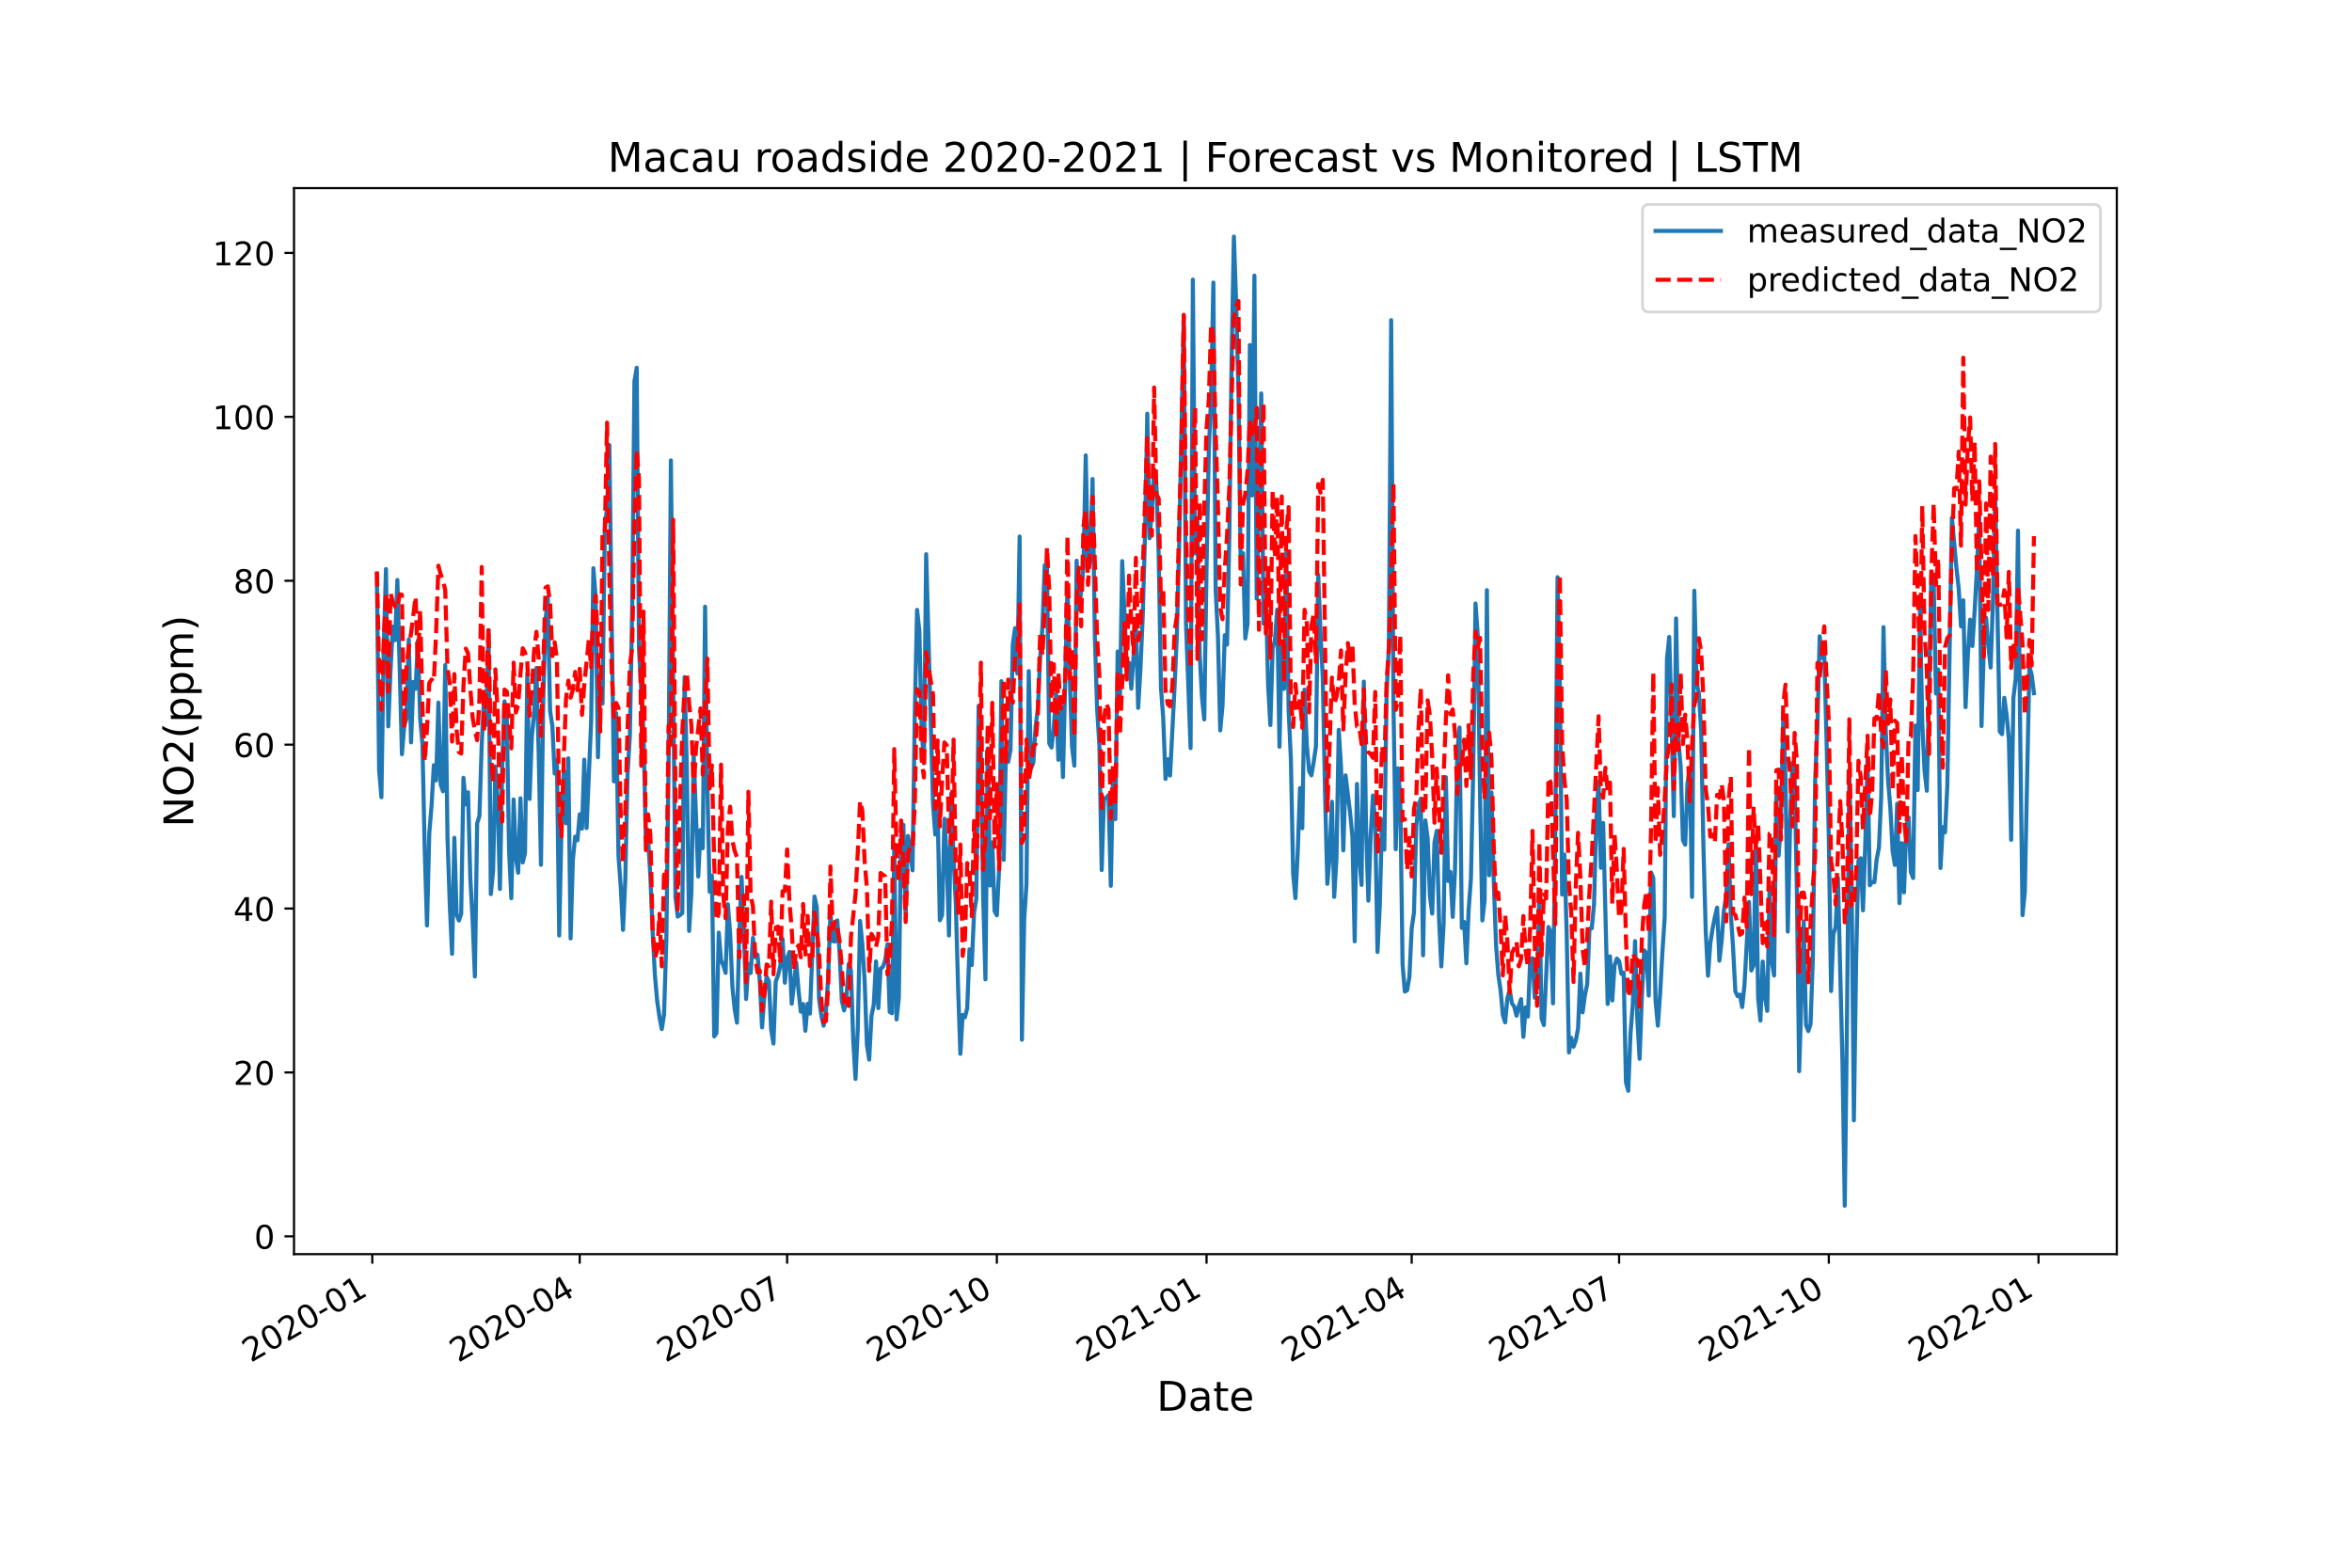<?xml version="1.0" encoding="utf-8" standalone="no"?>
<!DOCTYPE svg PUBLIC "-//W3C//DTD SVG 1.1//EN"
  "http://www.w3.org/Graphics/SVG/1.1/DTD/svg11.dtd">
<!-- Created with matplotlib (https://matplotlib.org/) -->
<svg height="576pt" version="1.1" viewBox="0 0 864 576" width="864pt" xmlns="http://www.w3.org/2000/svg" xmlns:xlink="http://www.w3.org/1999/xlink">
 <defs>
  <style type="text/css">*{stroke-linecap:butt;stroke-linejoin:round;}</style>
 </defs>
 <g id="figure_1">
  <g id="patch_1">
   <path d="M 0 576 
L 864 576 
L 864 0 
L 0 0 
z
" style="fill:#ffffff;"/>
  </g>
  <g id="axes_1">
   <g id="patch_2">
    <path d="M 108 460.8 
L 777.6 460.8 
L 777.6 69.12 
L 108 69.12 
z
" style="fill:#ffffff;"/>
   </g>
   <g id="matplotlib.axis_1">
    <g id="xtick_1">
     <g id="line2d_1">
      <defs>
       <path d="M 0 0 
L 0 3.5 
" id="md9130e3c6e" style="stroke:#000000;stroke-width:0.8;"/>
      </defs>
      <g>
       <use style="stroke:#000000;stroke-width:0.8;" x="136.762" xlink:href="#md9130e3c6e" y="460.8"/>
      </g>
     </g>
     <g id="text_1">
      <!-- 2020-01 -->
      <g transform="translate(92.092 500.766)rotate(-30)scale(0.12 -0.12)">
       <defs>
        <path d="M 19.188 8.297 
L 53.609 8.297 
L 53.609 0 
L 7.328 0 
L 7.328 8.297 
Q 12.938 14.109 22.625 23.891 
Q 32.328 33.688 34.812 36.531 
Q 39.547 41.844 41.422 45.531 
Q 43.312 49.219 43.312 52.781 
Q 43.312 58.594 39.234 62.25 
Q 35.156 65.922 28.609 65.922 
Q 23.969 65.922 18.812 64.312 
Q 13.672 62.703 7.812 59.422 
L 7.812 69.391 
Q 13.766 71.781 18.938 73 
Q 24.125 74.219 28.422 74.219 
Q 39.75 74.219 46.484 68.547 
Q 53.219 62.891 53.219 53.422 
Q 53.219 48.922 51.531 44.891 
Q 49.859 40.875 45.406 35.406 
Q 44.188 33.984 37.641 27.219 
Q 31.109 20.453 19.188 8.297 
z
" id="DejaVuSans-50"/>
        <path d="M 31.781 66.406 
Q 24.172 66.406 20.328 58.906 
Q 16.5 51.422 16.5 36.375 
Q 16.5 21.391 20.328 13.891 
Q 24.172 6.391 31.781 6.391 
Q 39.453 6.391 43.281 13.891 
Q 47.125 21.391 47.125 36.375 
Q 47.125 51.422 43.281 58.906 
Q 39.453 66.406 31.781 66.406 
z
M 31.781 74.219 
Q 44.047 74.219 50.516 64.516 
Q 56.984 54.828 56.984 36.375 
Q 56.984 17.969 50.516 8.266 
Q 44.047 -1.422 31.781 -1.422 
Q 19.531 -1.422 13.062 8.266 
Q 6.594 17.969 6.594 36.375 
Q 6.594 54.828 13.062 64.516 
Q 19.531 74.219 31.781 74.219 
z
" id="DejaVuSans-48"/>
        <path d="M 4.891 31.391 
L 31.203 31.391 
L 31.203 23.391 
L 4.891 23.391 
z
" id="DejaVuSans-45"/>
        <path d="M 12.406 8.297 
L 28.516 8.297 
L 28.516 63.922 
L 10.984 60.406 
L 10.984 69.391 
L 28.422 72.906 
L 38.281 72.906 
L 38.281 8.297 
L 54.391 8.297 
L 54.391 0 
L 12.406 0 
z
" id="DejaVuSans-49"/>
       </defs>
       <use xlink:href="#DejaVuSans-50"/>
       <use x="63.623" xlink:href="#DejaVuSans-48"/>
       <use x="127.246" xlink:href="#DejaVuSans-50"/>
       <use x="190.869" xlink:href="#DejaVuSans-48"/>
       <use x="254.492" xlink:href="#DejaVuSans-45"/>
       <use x="290.576" xlink:href="#DejaVuSans-48"/>
       <use x="354.199" xlink:href="#DejaVuSans-49"/>
      </g>
     </g>
    </g>
    <g id="xtick_2">
     <g id="line2d_2">
      <g>
       <use style="stroke:#000000;stroke-width:0.8;" x="212.957" xlink:href="#md9130e3c6e" y="460.8"/>
      </g>
     </g>
     <g id="text_2">
      <!-- 2020-04 -->
      <g transform="translate(168.288 500.766)rotate(-30)scale(0.12 -0.12)">
       <defs>
        <path d="M 37.797 64.312 
L 12.891 25.391 
L 37.797 25.391 
z
M 35.203 72.906 
L 47.609 72.906 
L 47.609 25.391 
L 58.016 25.391 
L 58.016 17.188 
L 47.609 17.188 
L 47.609 0 
L 37.797 0 
L 37.797 17.188 
L 4.891 17.188 
L 4.891 26.703 
z
" id="DejaVuSans-52"/>
       </defs>
       <use xlink:href="#DejaVuSans-50"/>
       <use x="63.623" xlink:href="#DejaVuSans-48"/>
       <use x="127.246" xlink:href="#DejaVuSans-50"/>
       <use x="190.869" xlink:href="#DejaVuSans-48"/>
       <use x="254.492" xlink:href="#DejaVuSans-45"/>
       <use x="290.576" xlink:href="#DejaVuSans-48"/>
       <use x="354.199" xlink:href="#DejaVuSans-52"/>
      </g>
     </g>
    </g>
    <g id="xtick_3">
     <g id="line2d_3">
      <g>
       <use style="stroke:#000000;stroke-width:0.8;" x="289.153" xlink:href="#md9130e3c6e" y="460.8"/>
      </g>
     </g>
     <g id="text_3">
      <!-- 2020-07 -->
      <g transform="translate(244.483 500.766)rotate(-30)scale(0.12 -0.12)">
       <defs>
        <path d="M 8.203 72.906 
L 55.078 72.906 
L 55.078 68.703 
L 28.609 0 
L 18.312 0 
L 43.219 64.594 
L 8.203 64.594 
z
" id="DejaVuSans-55"/>
       </defs>
       <use xlink:href="#DejaVuSans-50"/>
       <use x="63.623" xlink:href="#DejaVuSans-48"/>
       <use x="127.246" xlink:href="#DejaVuSans-50"/>
       <use x="190.869" xlink:href="#DejaVuSans-48"/>
       <use x="254.492" xlink:href="#DejaVuSans-45"/>
       <use x="290.576" xlink:href="#DejaVuSans-48"/>
       <use x="354.199" xlink:href="#DejaVuSans-55"/>
      </g>
     </g>
    </g>
    <g id="xtick_4">
     <g id="line2d_4">
      <g>
       <use style="stroke:#000000;stroke-width:0.8;" x="366.186" xlink:href="#md9130e3c6e" y="460.8"/>
      </g>
     </g>
     <g id="text_4">
      <!-- 2020-10 -->
      <g transform="translate(321.516 500.766)rotate(-30)scale(0.12 -0.12)">
       <use xlink:href="#DejaVuSans-50"/>
       <use x="63.623" xlink:href="#DejaVuSans-48"/>
       <use x="127.246" xlink:href="#DejaVuSans-50"/>
       <use x="190.869" xlink:href="#DejaVuSans-48"/>
       <use x="254.492" xlink:href="#DejaVuSans-45"/>
       <use x="290.576" xlink:href="#DejaVuSans-49"/>
       <use x="354.199" xlink:href="#DejaVuSans-48"/>
      </g>
     </g>
    </g>
    <g id="xtick_5">
     <g id="line2d_5">
      <g>
       <use style="stroke:#000000;stroke-width:0.8;" x="443.219" xlink:href="#md9130e3c6e" y="460.8"/>
      </g>
     </g>
     <g id="text_5">
      <!-- 2021-01 -->
      <g transform="translate(398.549 500.766)rotate(-30)scale(0.12 -0.12)">
       <use xlink:href="#DejaVuSans-50"/>
       <use x="63.623" xlink:href="#DejaVuSans-48"/>
       <use x="127.246" xlink:href="#DejaVuSans-50"/>
       <use x="190.869" xlink:href="#DejaVuSans-49"/>
       <use x="254.492" xlink:href="#DejaVuSans-45"/>
       <use x="290.576" xlink:href="#DejaVuSans-48"/>
       <use x="354.199" xlink:href="#DejaVuSans-49"/>
      </g>
     </g>
    </g>
    <g id="xtick_6">
     <g id="line2d_6">
      <g>
       <use style="stroke:#000000;stroke-width:0.8;" x="518.577" xlink:href="#md9130e3c6e" y="460.8"/>
      </g>
     </g>
     <g id="text_6">
      <!-- 2021-04 -->
      <g transform="translate(473.907 500.766)rotate(-30)scale(0.12 -0.12)">
       <use xlink:href="#DejaVuSans-50"/>
       <use x="63.623" xlink:href="#DejaVuSans-48"/>
       <use x="127.246" xlink:href="#DejaVuSans-50"/>
       <use x="190.869" xlink:href="#DejaVuSans-49"/>
       <use x="254.492" xlink:href="#DejaVuSans-45"/>
       <use x="290.576" xlink:href="#DejaVuSans-48"/>
       <use x="354.199" xlink:href="#DejaVuSans-52"/>
      </g>
     </g>
    </g>
    <g id="xtick_7">
     <g id="line2d_7">
      <g>
       <use style="stroke:#000000;stroke-width:0.8;" x="594.772" xlink:href="#md9130e3c6e" y="460.8"/>
      </g>
     </g>
     <g id="text_7">
      <!-- 2021-07 -->
      <g transform="translate(550.103 500.766)rotate(-30)scale(0.12 -0.12)">
       <use xlink:href="#DejaVuSans-50"/>
       <use x="63.623" xlink:href="#DejaVuSans-48"/>
       <use x="127.246" xlink:href="#DejaVuSans-50"/>
       <use x="190.869" xlink:href="#DejaVuSans-49"/>
       <use x="254.492" xlink:href="#DejaVuSans-45"/>
       <use x="290.576" xlink:href="#DejaVuSans-48"/>
       <use x="354.199" xlink:href="#DejaVuSans-55"/>
      </g>
     </g>
    </g>
    <g id="xtick_8">
     <g id="line2d_8">
      <g>
       <use style="stroke:#000000;stroke-width:0.8;" x="671.805" xlink:href="#md9130e3c6e" y="460.8"/>
      </g>
     </g>
     <g id="text_8">
      <!-- 2021-10 -->
      <g transform="translate(627.136 500.766)rotate(-30)scale(0.12 -0.12)">
       <use xlink:href="#DejaVuSans-50"/>
       <use x="63.623" xlink:href="#DejaVuSans-48"/>
       <use x="127.246" xlink:href="#DejaVuSans-50"/>
       <use x="190.869" xlink:href="#DejaVuSans-49"/>
       <use x="254.492" xlink:href="#DejaVuSans-45"/>
       <use x="290.576" xlink:href="#DejaVuSans-49"/>
       <use x="354.199" xlink:href="#DejaVuSans-48"/>
      </g>
     </g>
    </g>
    <g id="xtick_9">
     <g id="line2d_9">
      <g>
       <use style="stroke:#000000;stroke-width:0.8;" x="748.838" xlink:href="#md9130e3c6e" y="460.8"/>
      </g>
     </g>
     <g id="text_9">
      <!-- 2022-01 -->
      <g transform="translate(704.168 500.766)rotate(-30)scale(0.12 -0.12)">
       <use xlink:href="#DejaVuSans-50"/>
       <use x="63.623" xlink:href="#DejaVuSans-48"/>
       <use x="127.246" xlink:href="#DejaVuSans-50"/>
       <use x="190.869" xlink:href="#DejaVuSans-50"/>
       <use x="254.492" xlink:href="#DejaVuSans-45"/>
       <use x="290.576" xlink:href="#DejaVuSans-48"/>
       <use x="354.199" xlink:href="#DejaVuSans-49"/>
      </g>
     </g>
    </g>
    <g id="text_10">
     <!-- Date -->
     <g transform="translate(424.874 518.325)scale(0.15 -0.15)">
      <defs>
       <path d="M 19.672 64.797 
L 19.672 8.109 
L 31.594 8.109 
Q 46.688 8.109 53.688 14.938 
Q 60.688 21.781 60.688 36.531 
Q 60.688 51.172 53.688 57.984 
Q 46.688 64.797 31.594 64.797 
z
M 9.812 72.906 
L 30.078 72.906 
Q 51.266 72.906 61.172 64.094 
Q 71.094 55.281 71.094 36.531 
Q 71.094 17.672 61.125 8.828 
Q 51.172 0 30.078 0 
L 9.812 0 
z
" id="DejaVuSans-68"/>
       <path d="M 34.281 27.484 
Q 23.391 27.484 19.188 25 
Q 14.984 22.516 14.984 16.5 
Q 14.984 11.719 18.141 8.906 
Q 21.297 6.109 26.703 6.109 
Q 34.188 6.109 38.703 11.406 
Q 43.219 16.703 43.219 25.484 
L 43.219 27.484 
z
M 52.203 31.203 
L 52.203 0 
L 43.219 0 
L 43.219 8.297 
Q 40.141 3.328 35.547 0.953 
Q 30.953 -1.422 24.312 -1.422 
Q 15.922 -1.422 10.953 3.297 
Q 6 8.016 6 15.922 
Q 6 25.141 12.172 29.828 
Q 18.359 34.516 30.609 34.516 
L 43.219 34.516 
L 43.219 35.406 
Q 43.219 41.609 39.141 45 
Q 35.062 48.391 27.688 48.391 
Q 23 48.391 18.547 47.266 
Q 14.109 46.141 10.016 43.891 
L 10.016 52.203 
Q 14.938 54.109 19.578 55.047 
Q 24.219 56 28.609 56 
Q 40.484 56 46.344 49.844 
Q 52.203 43.703 52.203 31.203 
z
" id="DejaVuSans-97"/>
       <path d="M 18.312 70.219 
L 18.312 54.688 
L 36.812 54.688 
L 36.812 47.703 
L 18.312 47.703 
L 18.312 18.016 
Q 18.312 11.328 20.141 9.422 
Q 21.969 7.516 27.594 7.516 
L 36.812 7.516 
L 36.812 0 
L 27.594 0 
Q 17.188 0 13.234 3.875 
Q 9.281 7.766 9.281 18.016 
L 9.281 47.703 
L 2.688 47.703 
L 2.688 54.688 
L 9.281 54.688 
L 9.281 70.219 
z
" id="DejaVuSans-116"/>
       <path d="M 56.203 29.594 
L 56.203 25.203 
L 14.891 25.203 
Q 15.484 15.922 20.484 11.062 
Q 25.484 6.203 34.422 6.203 
Q 39.594 6.203 44.453 7.469 
Q 49.312 8.734 54.109 11.281 
L 54.109 2.781 
Q 49.266 0.734 44.188 -0.344 
Q 39.109 -1.422 33.891 -1.422 
Q 20.797 -1.422 13.156 6.188 
Q 5.516 13.812 5.516 26.812 
Q 5.516 40.234 12.766 48.109 
Q 20.016 56 32.328 56 
Q 43.359 56 49.781 48.891 
Q 56.203 41.797 56.203 29.594 
z
M 47.219 32.234 
Q 47.125 39.594 43.094 43.984 
Q 39.062 48.391 32.422 48.391 
Q 24.906 48.391 20.391 44.141 
Q 15.875 39.891 15.188 32.172 
z
" id="DejaVuSans-101"/>
      </defs>
      <use xlink:href="#DejaVuSans-68"/>
      <use x="77.002" xlink:href="#DejaVuSans-97"/>
      <use x="138.281" xlink:href="#DejaVuSans-116"/>
      <use x="177.49" xlink:href="#DejaVuSans-101"/>
     </g>
    </g>
   </g>
   <g id="matplotlib.axis_2">
    <g id="ytick_1">
     <g id="line2d_10">
      <defs>
       <path d="M 0 0 
L -3.5 0 
" id="m2a8a7e2331" style="stroke:#000000;stroke-width:0.8;"/>
      </defs>
      <g>
       <use style="stroke:#000000;stroke-width:0.8;" x="108" xlink:href="#m2a8a7e2331" y="454.254"/>
      </g>
     </g>
     <g id="text_11">
      <!-- 0 -->
      <g transform="translate(93.365 458.813)scale(0.12 -0.12)">
       <use xlink:href="#DejaVuSans-48"/>
      </g>
     </g>
    </g>
    <g id="ytick_2">
     <g id="line2d_11">
      <g>
       <use style="stroke:#000000;stroke-width:0.8;" x="108" xlink:href="#m2a8a7e2331" y="394.035"/>
      </g>
     </g>
     <g id="text_12">
      <!-- 20 -->
      <g transform="translate(85.73 398.594)scale(0.12 -0.12)">
       <use xlink:href="#DejaVuSans-50"/>
       <use x="63.623" xlink:href="#DejaVuSans-48"/>
      </g>
     </g>
    </g>
    <g id="ytick_3">
     <g id="line2d_12">
      <g>
       <use style="stroke:#000000;stroke-width:0.8;" x="108" xlink:href="#m2a8a7e2331" y="333.816"/>
      </g>
     </g>
     <g id="text_13">
      <!-- 40 -->
      <g transform="translate(85.73 338.375)scale(0.12 -0.12)">
       <use xlink:href="#DejaVuSans-52"/>
       <use x="63.623" xlink:href="#DejaVuSans-48"/>
      </g>
     </g>
    </g>
    <g id="ytick_4">
     <g id="line2d_13">
      <g>
       <use style="stroke:#000000;stroke-width:0.8;" x="108" xlink:href="#m2a8a7e2331" y="273.597"/>
      </g>
     </g>
     <g id="text_14">
      <!-- 60 -->
      <g transform="translate(85.73 278.156)scale(0.12 -0.12)">
       <defs>
        <path d="M 33.016 40.375 
Q 26.375 40.375 22.484 35.828 
Q 18.609 31.297 18.609 23.391 
Q 18.609 15.531 22.484 10.953 
Q 26.375 6.391 33.016 6.391 
Q 39.656 6.391 43.531 10.953 
Q 47.406 15.531 47.406 23.391 
Q 47.406 31.297 43.531 35.828 
Q 39.656 40.375 33.016 40.375 
z
M 52.594 71.297 
L 52.594 62.312 
Q 48.875 64.062 45.094 64.984 
Q 41.312 65.922 37.594 65.922 
Q 27.828 65.922 22.672 59.328 
Q 17.531 52.734 16.797 39.406 
Q 19.672 43.656 24.016 45.922 
Q 28.375 48.188 33.594 48.188 
Q 44.578 48.188 50.953 41.516 
Q 57.328 34.859 57.328 23.391 
Q 57.328 12.156 50.688 5.359 
Q 44.047 -1.422 33.016 -1.422 
Q 20.359 -1.422 13.672 8.266 
Q 6.984 17.969 6.984 36.375 
Q 6.984 53.656 15.188 63.938 
Q 23.391 74.219 37.203 74.219 
Q 40.922 74.219 44.703 73.484 
Q 48.484 72.75 52.594 71.297 
z
" id="DejaVuSans-54"/>
       </defs>
       <use xlink:href="#DejaVuSans-54"/>
       <use x="63.623" xlink:href="#DejaVuSans-48"/>
      </g>
     </g>
    </g>
    <g id="ytick_5">
     <g id="line2d_14">
      <g>
       <use style="stroke:#000000;stroke-width:0.8;" x="108" xlink:href="#m2a8a7e2331" y="213.378"/>
      </g>
     </g>
     <g id="text_15">
      <!-- 80 -->
      <g transform="translate(85.73 217.937)scale(0.12 -0.12)">
       <defs>
        <path d="M 31.781 34.625 
Q 24.75 34.625 20.719 30.859 
Q 16.703 27.094 16.703 20.516 
Q 16.703 13.922 20.719 10.156 
Q 24.75 6.391 31.781 6.391 
Q 38.812 6.391 42.859 10.172 
Q 46.922 13.969 46.922 20.516 
Q 46.922 27.094 42.891 30.859 
Q 38.875 34.625 31.781 34.625 
z
M 21.922 38.812 
Q 15.578 40.375 12.031 44.719 
Q 8.5 49.078 8.5 55.328 
Q 8.5 64.062 14.719 69.141 
Q 20.953 74.219 31.781 74.219 
Q 42.672 74.219 48.875 69.141 
Q 55.078 64.062 55.078 55.328 
Q 55.078 49.078 51.531 44.719 
Q 48 40.375 41.703 38.812 
Q 48.828 37.156 52.797 32.312 
Q 56.781 27.484 56.781 20.516 
Q 56.781 9.906 50.312 4.234 
Q 43.844 -1.422 31.781 -1.422 
Q 19.734 -1.422 13.25 4.234 
Q 6.781 9.906 6.781 20.516 
Q 6.781 27.484 10.781 32.312 
Q 14.797 37.156 21.922 38.812 
z
M 18.312 54.391 
Q 18.312 48.734 21.844 45.562 
Q 25.391 42.391 31.781 42.391 
Q 38.141 42.391 41.719 45.562 
Q 45.312 48.734 45.312 54.391 
Q 45.312 60.062 41.719 63.234 
Q 38.141 66.406 31.781 66.406 
Q 25.391 66.406 21.844 63.234 
Q 18.312 60.062 18.312 54.391 
z
" id="DejaVuSans-56"/>
       </defs>
       <use xlink:href="#DejaVuSans-56"/>
       <use x="63.623" xlink:href="#DejaVuSans-48"/>
      </g>
     </g>
    </g>
    <g id="ytick_6">
     <g id="line2d_15">
      <g>
       <use style="stroke:#000000;stroke-width:0.8;" x="108" xlink:href="#m2a8a7e2331" y="153.159"/>
      </g>
     </g>
     <g id="text_16">
      <!-- 100 -->
      <g transform="translate(78.095 157.718)scale(0.12 -0.12)">
       <use xlink:href="#DejaVuSans-49"/>
       <use x="63.623" xlink:href="#DejaVuSans-48"/>
       <use x="127.246" xlink:href="#DejaVuSans-48"/>
      </g>
     </g>
    </g>
    <g id="ytick_7">
     <g id="line2d_16">
      <g>
       <use style="stroke:#000000;stroke-width:0.8;" x="108" xlink:href="#m2a8a7e2331" y="92.94"/>
      </g>
     </g>
     <g id="text_17">
      <!-- 120 -->
      <g transform="translate(78.095 97.5)scale(0.12 -0.12)">
       <use xlink:href="#DejaVuSans-49"/>
       <use x="63.623" xlink:href="#DejaVuSans-50"/>
       <use x="127.246" xlink:href="#DejaVuSans-48"/>
      </g>
     </g>
    </g>
    <g id="text_18">
     <!-- NO2(ppm) -->
     <g transform="translate(70.975 303.927)rotate(-90)scale(0.15 -0.15)">
      <defs>
       <path d="M 9.812 72.906 
L 23.094 72.906 
L 55.422 11.922 
L 55.422 72.906 
L 64.984 72.906 
L 64.984 0 
L 51.703 0 
L 19.391 60.984 
L 19.391 0 
L 9.812 0 
z
" id="DejaVuSans-78"/>
       <path d="M 39.406 66.219 
Q 28.656 66.219 22.328 58.203 
Q 16.016 50.203 16.016 36.375 
Q 16.016 22.609 22.328 14.594 
Q 28.656 6.594 39.406 6.594 
Q 50.141 6.594 56.422 14.594 
Q 62.703 22.609 62.703 36.375 
Q 62.703 50.203 56.422 58.203 
Q 50.141 66.219 39.406 66.219 
z
M 39.406 74.219 
Q 54.734 74.219 63.906 63.938 
Q 73.094 53.656 73.094 36.375 
Q 73.094 19.141 63.906 8.859 
Q 54.734 -1.422 39.406 -1.422 
Q 24.031 -1.422 14.812 8.828 
Q 5.609 19.094 5.609 36.375 
Q 5.609 53.656 14.812 63.938 
Q 24.031 74.219 39.406 74.219 
z
" id="DejaVuSans-79"/>
       <path d="M 31 75.875 
Q 24.469 64.656 21.281 53.656 
Q 18.109 42.672 18.109 31.391 
Q 18.109 20.125 21.312 9.062 
Q 24.516 -2 31 -13.188 
L 23.188 -13.188 
Q 15.875 -1.703 12.234 9.375 
Q 8.594 20.453 8.594 31.391 
Q 8.594 42.281 12.203 53.312 
Q 15.828 64.359 23.188 75.875 
z
" id="DejaVuSans-40"/>
       <path d="M 18.109 8.203 
L 18.109 -20.797 
L 9.078 -20.797 
L 9.078 54.688 
L 18.109 54.688 
L 18.109 46.391 
Q 20.953 51.266 25.266 53.625 
Q 29.594 56 35.594 56 
Q 45.562 56 51.781 48.094 
Q 58.016 40.188 58.016 27.297 
Q 58.016 14.406 51.781 6.484 
Q 45.562 -1.422 35.594 -1.422 
Q 29.594 -1.422 25.266 0.953 
Q 20.953 3.328 18.109 8.203 
z
M 48.688 27.297 
Q 48.688 37.203 44.609 42.844 
Q 40.531 48.484 33.406 48.484 
Q 26.266 48.484 22.188 42.844 
Q 18.109 37.203 18.109 27.297 
Q 18.109 17.391 22.188 11.75 
Q 26.266 6.109 33.406 6.109 
Q 40.531 6.109 44.609 11.75 
Q 48.688 17.391 48.688 27.297 
z
" id="DejaVuSans-112"/>
       <path d="M 52 44.188 
Q 55.375 50.25 60.062 53.125 
Q 64.75 56 71.094 56 
Q 79.641 56 84.281 50.016 
Q 88.922 44.047 88.922 33.016 
L 88.922 0 
L 79.891 0 
L 79.891 32.719 
Q 79.891 40.578 77.094 44.375 
Q 74.312 48.188 68.609 48.188 
Q 61.625 48.188 57.562 43.547 
Q 53.516 38.922 53.516 30.906 
L 53.516 0 
L 44.484 0 
L 44.484 32.719 
Q 44.484 40.625 41.703 44.406 
Q 38.922 48.188 33.109 48.188 
Q 26.219 48.188 22.156 43.531 
Q 18.109 38.875 18.109 30.906 
L 18.109 0 
L 9.078 0 
L 9.078 54.688 
L 18.109 54.688 
L 18.109 46.188 
Q 21.188 51.219 25.484 53.609 
Q 29.781 56 35.688 56 
Q 41.656 56 45.828 52.969 
Q 50 49.953 52 44.188 
z
" id="DejaVuSans-109"/>
       <path d="M 8.016 75.875 
L 15.828 75.875 
Q 23.141 64.359 26.781 53.312 
Q 30.422 42.281 30.422 31.391 
Q 30.422 20.453 26.781 9.375 
Q 23.141 -1.703 15.828 -13.188 
L 8.016 -13.188 
Q 14.5 -2 17.703 9.062 
Q 20.906 20.125 20.906 31.391 
Q 20.906 42.672 17.703 53.656 
Q 14.5 64.656 8.016 75.875 
z
" id="DejaVuSans-41"/>
      </defs>
      <use xlink:href="#DejaVuSans-78"/>
      <use x="74.805" xlink:href="#DejaVuSans-79"/>
      <use x="153.516" xlink:href="#DejaVuSans-50"/>
      <use x="217.139" xlink:href="#DejaVuSans-40"/>
      <use x="256.152" xlink:href="#DejaVuSans-112"/>
      <use x="319.629" xlink:href="#DejaVuSans-112"/>
      <use x="383.105" xlink:href="#DejaVuSans-109"/>
      <use x="480.518" xlink:href="#DejaVuSans-41"/>
     </g>
    </g>
   </g>
   <g id="line2d_17">
    <path clip-path="url(#pee15afb9a1)" d="M 138.436 211.116 
L 139.274 282.896 
L 140.111 292.918 
L 140.948 238.312 
L 141.786 209.092 
L 142.623 266.898 
L 143.46 246.317 
L 144.298 230.237 
L 145.135 235.251 
L 145.972 213.109 
L 147.647 277.13 
L 148.484 266.778 
L 149.321 263.981 
L 150.159 234.902 
L 150.996 272.773 
L 151.833 250.556 
L 152.671 253.072 
L 153.508 235.359 
L 154.345 264.002 
L 155.183 273.427 
L 156.02 312.36 
L 156.857 340.04 
L 157.695 306.168 
L 158.532 295.998 
L 159.369 281.153 
L 160.207 286.736 
L 161.044 258.136 
L 161.881 288.234 
L 162.718 290.734 
L 163.556 244.364 
L 164.393 307.999 
L 165.23 332.511 
L 166.068 350.472 
L 166.905 307.824 
L 167.742 336.037 
L 168.58 338.214 
L 169.417 335.766 
L 170.254 285.776 
L 171.092 295.578 
L 171.929 291.097 
L 172.766 322.61 
L 173.604 337.799 
L 174.441 358.786 
L 175.278 302.499 
L 176.115 299.793 
L 176.953 273.613 
L 177.79 256.608 
L 178.627 266.325 
L 179.465 231.51 
L 180.302 328.525 
L 181.139 319.855 
L 181.977 281.578 
L 182.814 293.578 
L 183.651 326.639 
L 184.489 281.342 
L 185.326 257.679 
L 186.163 263.488 
L 187.001 312.355 
L 187.838 330.03 
L 188.675 293.734 
L 189.513 315.089 
L 190.35 320.669 
L 191.187 293.314 
L 192.024 316.872 
L 192.862 313.357 
L 193.699 247.49 
L 194.536 293.541 
L 195.374 270.528 
L 196.211 262.122 
L 197.048 245.43 
L 197.886 276.903 
L 198.723 317.754 
L 199.56 256.952 
L 200.398 227.812 
L 201.235 219.689 
L 202.072 261.2 
L 202.91 266.802 
L 203.747 284.201 
L 204.584 279.293 
L 205.421 343.73 
L 206.259 304.508 
L 207.096 283.354 
L 207.933 302.48 
L 208.771 278.611 
L 209.608 344.811 
L 210.445 315.867 
L 211.283 307.407 
L 212.12 308.749 
L 212.957 299.171 
L 213.795 304.461 
L 214.632 279.118 
L 215.469 304.251 
L 217.144 265.375 
L 217.981 208.764 
L 218.819 219.448 
L 219.656 278.219 
L 220.493 247.607 
L 221.33 258.499 
L 222.168 194.346 
L 223.005 186.358 
L 223.842 163.56 
L 225.517 287.106 
L 226.354 262.03 
L 227.192 314.298 
L 228.029 325.879 
L 228.866 341.681 
L 229.704 322.985 
L 230.541 284.307 
L 231.378 270.283 
L 232.216 224.618 
L 233.053 140.132 
L 233.89 135.118 
L 234.727 238.402 
L 236.402 269.12 
L 237.239 308.605 
L 238.077 308.003 
L 238.914 322.169 
L 239.751 342.427 
L 240.589 358.418 
L 241.426 367.89 
L 242.263 373.713 
L 243.101 378.114 
L 243.938 372.815 
L 244.775 345.389 
L 245.613 280.295 
L 246.45 169.171 
L 248.124 329.599 
L 248.962 336.783 
L 249.799 336.241 
L 250.636 335.448 
L 251.474 248.787 
L 252.311 281.842 
L 253.148 342.049 
L 253.986 327.926 
L 254.823 276.915 
L 256.498 322.056 
L 257.335 304.94 
L 258.172 311.666 
L 259.01 222.908 
L 259.847 288.194 
L 260.684 327.631 
L 261.522 321.726 
L 262.359 380.787 
L 263.196 379.61 
L 264.033 342.67 
L 264.871 352.887 
L 265.708 354.588 
L 266.545 357.467 
L 267.383 332.247 
L 268.22 343.073 
L 269.057 362.689 
L 269.895 370.954 
L 270.732 375.765 
L 271.569 343.519 
L 272.407 322.181 
L 273.244 342.007 
L 274.081 367.055 
L 274.919 354.196 
L 275.756 357.512 
L 276.593 344.583 
L 277.43 351.746 
L 278.268 350.705 
L 279.105 360.543 
L 279.942 377.494 
L 280.78 365.791 
L 281.617 358.812 
L 282.454 360.531 
L 283.292 378.353 
L 284.129 383.424 
L 284.966 360.628 
L 285.804 358.394 
L 286.641 354.881 
L 287.478 344.981 
L 288.316 361.071 
L 289.153 352.161 
L 289.99 349.755 
L 290.828 368.791 
L 291.665 361.807 
L 292.502 353.618 
L 293.339 363.944 
L 294.177 371.723 
L 295.014 368.909 
L 295.851 378.737 
L 296.689 368.8 
L 297.526 372.43 
L 299.201 329.405 
L 300.038 333.29 
L 300.875 366.961 
L 301.713 373.128 
L 302.55 376.874 
L 303.387 371.581 
L 304.225 359.252 
L 305.062 335.129 
L 305.899 345.792 
L 306.736 345.932 
L 307.574 338.167 
L 308.411 350.031 
L 309.248 367.715 
L 310.086 371.249 
L 310.923 366.869 
L 311.76 354.196 
L 312.598 356.597 
L 313.435 382.313 
L 314.272 396.416 
L 315.11 377.916 
L 315.947 338.377 
L 316.784 347.01 
L 317.622 360.411 
L 318.459 383.978 
L 319.296 389.315 
L 320.134 373.218 
L 320.971 369.119 
L 321.808 353.236 
L 322.645 370.414 
L 323.483 355.897 
L 324.32 355.267 
L 325.157 352.824 
L 325.995 346.908 
L 326.832 371.812 
L 327.669 372.293 
L 328.507 310.239 
L 329.344 374.565 
L 330.181 366.673 
L 331.019 305.984 
L 331.856 303.069 
L 332.693 336.099 
L 333.531 307.14 
L 334.368 312.103 
L 335.205 319.773 
L 336.042 262.077 
L 336.88 224.078 
L 337.717 231.755 
L 338.554 267.542 
L 339.392 280.446 
L 340.229 203.622 
L 342.741 295.508 
L 343.578 306.621 
L 344.416 297.053 
L 345.253 338.125 
L 346.09 336.144 
L 346.928 300.812 
L 347.765 314.794 
L 348.602 343.717 
L 349.439 291.548 
L 350.277 314.737 
L 351.114 332.021 
L 351.951 362.795 
L 352.789 387.214 
L 353.626 372.909 
L 354.463 373.77 
L 355.301 370.435 
L 356.138 348.819 
L 356.975 354.592 
L 357.813 335.455 
L 358.65 330.191 
L 359.487 259.4 
L 360.325 276.663 
L 361.162 329.349 
L 361.999 359.835 
L 362.837 274.99 
L 363.674 325.353 
L 364.511 309.501 
L 365.348 334.735 
L 366.186 336.299 
L 367.023 318.836 
L 367.86 250.282 
L 368.698 315.94 
L 369.535 276.274 
L 370.372 279.918 
L 371.21 275.509 
L 372.047 236.624 
L 372.884 230.777 
L 373.722 247.482 
L 374.559 197.127 
L 375.396 382.015 
L 376.234 337.974 
L 377.071 324.801 
L 377.908 246.579 
L 378.745 282.264 
L 379.583 280.278 
L 380.42 266.997 
L 381.257 260.351 
L 382.095 241.73 
L 382.932 230.291 
L 383.769 207.672 
L 384.607 208.163 
L 385.444 273.13 
L 386.281 274.653 
L 387.119 267.07 
L 387.956 254.768 
L 388.793 279.17 
L 389.631 259.639 
L 390.468 285.498 
L 392.143 214.903 
L 392.98 248.652 
L 393.817 274.533 
L 394.654 281.33 
L 395.492 206.012 
L 396.329 223.932 
L 397.166 216.906 
L 398.004 208.325 
L 398.841 167.312 
L 399.678 208.877 
L 400.516 205.955 
L 401.353 175.987 
L 402.19 234.279 
L 403.028 260.544 
L 403.865 274.06 
L 404.702 319.665 
L 405.54 293.503 
L 406.377 293.248 
L 407.214 292.114 
L 408.051 325.476 
L 408.889 283.08 
L 409.726 300.965 
L 410.563 239.383 
L 411.401 256.893 
L 412.238 206.156 
L 413.913 244.855 
L 414.75 243.508 
L 415.587 253.04 
L 417.262 228.472 
L 418.099 260.089 
L 418.937 245.777 
L 419.774 226.548 
L 420.611 196.872 
L 421.448 151.999 
L 422.286 197.759 
L 423.123 187.808 
L 423.96 172.352 
L 424.798 178.128 
L 425.635 203.882 
L 426.472 252.585 
L 427.31 263.915 
L 428.147 286.203 
L 428.984 278.962 
L 429.822 284.941 
L 431.496 251.851 
L 432.334 232.963 
L 433.171 199.634 
L 434.846 116.221 
L 435.683 229.201 
L 437.357 274.868 
L 438.195 102.734 
L 439.032 203.313 
L 439.869 191.452 
L 440.707 240.522 
L 441.544 256.181 
L 442.381 264.327 
L 443.219 208.599 
L 444.056 165.437 
L 444.893 145.611 
L 445.731 103.815 
L 446.568 216.8 
L 447.405 233.746 
L 448.243 268.363 
L 449.08 259.398 
L 449.917 233.385 
L 450.754 236.831 
L 451.592 197.04 
L 452.429 131.467 
L 453.266 86.924 
L 454.104 111.528 
L 454.941 144.054 
L 455.778 208.165 
L 456.616 203.248 
L 457.453 234.589 
L 458.29 229.122 
L 459.128 126.778 
L 459.965 182.051 
L 460.802 101.263 
L 461.64 219.958 
L 463.314 144.564 
L 464.152 229.112 
L 464.989 217.191 
L 465.826 251.398 
L 466.663 266.405 
L 467.501 238.371 
L 468.338 235.121 
L 469.175 223.984 
L 470.013 274.365 
L 470.85 236.213 
L 471.687 253.093 
L 472.525 202.559 
L 473.362 260.551 
L 474.199 278.972 
L 475.037 321.082 
L 475.874 329.997 
L 476.711 313.251 
L 477.549 289.559 
L 478.386 304.315 
L 479.223 253.381 
L 480.06 273.696 
L 480.898 283.312 
L 481.735 284.861 
L 482.572 280.005 
L 483.41 274.273 
L 484.247 211.203 
L 485.084 232.333 
L 485.922 249.372 
L 486.759 291.795 
L 487.596 324.749 
L 488.434 314.508 
L 489.271 294.588 
L 490.108 329.53 
L 490.946 315.454 
L 491.783 268.141 
L 492.62 281.736 
L 493.457 312.452 
L 494.295 284.875 
L 495.969 298.765 
L 496.807 307.39 
L 497.644 345.868 
L 498.481 288.048 
L 499.319 314.714 
L 500.156 325.143 
L 500.993 250.438 
L 501.831 304.751 
L 502.668 330.922 
L 503.505 307.223 
L 504.343 292.281 
L 505.18 301.944 
L 506.017 349.764 
L 506.855 332.974 
L 507.692 301.237 
L 508.529 312.164 
L 509.366 254.912 
L 510.204 236.949 
L 511.041 117.622 
L 511.878 258.032 
L 512.716 312.032 
L 513.553 282.274 
L 514.39 292.982 
L 515.228 354.309 
L 516.065 364.317 
L 516.902 363.88 
L 517.74 358.946 
L 518.577 341.13 
L 519.414 335.302 
L 520.252 303.484 
L 521.089 296.253 
L 521.926 293.42 
L 522.763 351 
L 523.601 301.425 
L 524.438 308.098 
L 525.275 329.139 
L 526.113 335.669 
L 526.95 309.565 
L 527.787 305.277 
L 528.625 337.486 
L 529.462 355.095 
L 530.299 339.563 
L 531.137 285.559 
L 531.974 323.704 
L 532.811 320.365 
L 533.649 336.872 
L 534.486 319.711 
L 535.323 276.288 
L 536.161 267.292 
L 536.998 340.931 
L 537.835 338.717 
L 538.672 353.937 
L 539.51 334.259 
L 540.347 322.728 
L 541.184 282.911 
L 542.022 221.739 
L 542.859 233.628 
L 543.696 293.097 
L 544.534 338.198 
L 545.371 330.808 
L 546.208 216.83 
L 547.046 321.594 
L 547.883 291.163 
L 548.72 323.681 
L 549.558 347.014 
L 550.395 358.192 
L 551.232 363.793 
L 552.069 372.987 
L 552.907 375.643 
L 553.744 366.758 
L 554.581 363.703 
L 555.419 368.673 
L 556.256 369.874 
L 557.093 373.197 
L 557.931 369.642 
L 558.768 367.093 
L 559.605 380.959 
L 560.443 370.124 
L 561.28 373.503 
L 562.117 352.354 
L 562.955 352.066 
L 563.792 366.593 
L 564.629 361.828 
L 565.466 329.325 
L 566.304 374.119 
L 567.141 376.647 
L 568.816 340.592 
L 569.653 342.545 
L 570.49 368.664 
L 571.328 305.348 
L 572.165 212.08 
L 573.002 251.067 
L 573.84 328.681 
L 574.677 313.968 
L 575.514 342.887 
L 576.352 386.688 
L 577.189 381.322 
L 578.026 384.589 
L 578.864 382.291 
L 579.701 377.798 
L 580.538 357.739 
L 581.375 371.949 
L 582.213 365.671 
L 583.05 361.59 
L 583.887 341.273 
L 584.725 341.082 
L 585.562 332.259 
L 586.399 301.642 
L 587.237 287.139 
L 588.074 318.848 
L 588.911 302.385 
L 590.586 368.876 
L 591.423 351.389 
L 592.261 367.607 
L 593.098 354.713 
L 593.935 352.184 
L 594.772 353.13 
L 595.61 357.849 
L 596.447 357.366 
L 597.284 397.589 
L 598.122 400.768 
L 598.959 379.864 
L 599.796 369.109 
L 600.634 345.79 
L 601.471 374.64 
L 602.308 389.02 
L 603.146 365.739 
L 603.983 349.161 
L 604.82 350.201 
L 605.658 365.812 
L 606.495 320.568 
L 607.332 322.478 
L 608.17 367.814 
L 609.007 376.843 
L 609.844 365.121 
L 610.681 349.845 
L 611.519 337.033 
L 612.356 242.095 
L 613.193 234.022 
L 614.031 264.25 
L 614.868 299.862 
L 615.705 227.225 
L 616.543 271.976 
L 617.38 281.514 
L 618.217 308.699 
L 619.055 310.367 
L 619.892 287.915 
L 620.729 282.104 
L 621.567 329.549 
L 622.404 217.038 
L 623.241 250.841 
L 624.078 254.624 
L 624.916 268.611 
L 625.753 311.237 
L 626.59 341.981 
L 627.428 358.49 
L 628.265 346.769 
L 629.102 341.271 
L 629.94 337.016 
L 630.777 333.476 
L 631.614 352.988 
L 632.452 345.587 
L 633.289 334.377 
L 634.126 328.964 
L 634.964 310.166 
L 635.801 335.587 
L 636.638 348.229 
L 637.476 364.258 
L 638.313 366.01 
L 639.15 365.444 
L 639.987 370.008 
L 640.825 361.979 
L 642.499 331.37 
L 643.337 356.574 
L 644.174 354.722 
L 645.011 309.088 
L 645.849 366.767 
L 646.686 374.989 
L 647.523 353.3 
L 648.361 366.319 
L 649.198 371.414 
L 650.035 325.848 
L 650.873 353.182 
L 651.71 358.43 
L 652.547 292.562 
L 653.384 314.369 
L 654.222 301.84 
L 655.059 264.971 
L 655.896 285.408 
L 656.734 342.292 
L 657.571 303.805 
L 658.408 280.34 
L 659.246 285.54 
L 660.083 328.032 
L 660.92 393.584 
L 662.595 338.559 
L 663.432 376.551 
L 664.27 378.834 
L 665.107 376.249 
L 665.944 351.993 
L 666.781 286.941 
L 667.619 267.134 
L 668.456 233.756 
L 669.293 241.709 
L 670.131 240.416 
L 670.968 271.46 
L 671.805 307.666 
L 672.643 364.126 
L 673.48 343.335 
L 674.317 340.523 
L 675.155 322.539 
L 676.829 390.454 
L 677.667 442.996 
L 678.504 373.268 
L 679.341 283.236 
L 680.179 323.87 
L 681.016 411.637 
L 681.853 352.521 
L 682.69 316.242 
L 683.528 315.327 
L 684.365 334.476 
L 685.202 309.966 
L 686.04 278.309 
L 686.877 325.268 
L 687.714 324.035 
L 688.552 324.12 
L 689.389 315.73 
L 690.226 311.404 
L 691.064 292.418 
L 691.901 230.423 
L 692.738 268.783 
L 693.576 286.689 
L 694.413 296.859 
L 695.25 312.678 
L 696.087 317.803 
L 696.925 295.291 
L 697.762 331.844 
L 698.599 309.791 
L 699.437 327.879 
L 700.274 303.612 
L 701.111 300.286 
L 701.949 320.407 
L 702.786 322.603 
L 703.623 266.568 
L 704.461 290.307 
L 705.298 222.5 
L 706.135 265.653 
L 706.973 283.123 
L 707.81 290.545 
L 708.647 252.841 
L 709.485 210.08 
L 710.322 212.708 
L 711.159 254.812 
L 711.996 245.979 
L 712.834 318.927 
L 713.671 303.892 
L 714.508 305.826 
L 715.346 288.657 
L 717.02 190.213 
L 718.695 208.72 
L 719.532 216.325 
L 720.37 230.137 
L 721.207 220.553 
L 722.044 259.828 
L 722.882 240.862 
L 723.719 227.663 
L 724.556 237.35 
L 725.393 224.075 
L 726.231 208.656 
L 727.068 189.29 
L 727.905 266.766 
L 728.743 238.145 
L 729.58 226.974 
L 730.417 237.377 
L 731.255 245.27 
L 732.092 221.166 
L 732.929 181.919 
L 734.604 268.779 
L 735.441 269.751 
L 736.279 256.387 
L 737.116 262.634 
L 737.953 271.554 
L 738.79 308.568 
L 739.628 256.333 
L 740.465 249.334 
L 741.302 194.95 
L 742.14 271.309 
L 742.977 336.26 
L 743.814 327.661 
L 745.489 244.867 
L 746.326 247.889 
L 747.164 254.706 
L 747.164 254.706 
" style="fill:none;stroke:#1f77b4;stroke-linecap:square;stroke-width:1.5;"/>
   </g>
   <g id="line2d_18">
    <path clip-path="url(#pee15afb9a1)" d="M 138.436 209.939 
L 139.274 246.012 
L 140.111 260.75 
L 140.948 236.779 
L 141.786 217.634 
L 142.623 254.038 
L 143.46 217.869 
L 144.298 221.265 
L 145.135 222.869 
L 145.972 223.694 
L 146.81 218.31 
L 147.647 218.525 
L 148.484 267.801 
L 149.321 245.384 
L 150.159 237.698 
L 150.996 232.684 
L 152.671 219.187 
L 153.508 244.867 
L 154.345 224.074 
L 155.183 259.862 
L 156.02 279.795 
L 156.857 267.724 
L 157.695 250.962 
L 158.532 249.66 
L 159.369 250.52 
L 160.207 232.207 
L 161.044 207.834 
L 161.881 211.019 
L 162.718 213.126 
L 163.556 216.898 
L 164.393 245.437 
L 165.23 251.259 
L 166.068 272.474 
L 166.905 247.657 
L 167.742 268.326 
L 168.58 276.35 
L 169.417 276.86 
L 170.254 252.084 
L 171.092 238.313 
L 171.929 240.046 
L 172.766 252.709 
L 173.604 263.557 
L 174.441 268.403 
L 175.278 271.955 
L 176.115 256.809 
L 176.953 208.316 
L 177.79 268.85 
L 178.627 253.259 
L 179.465 230.631 
L 180.302 275.973 
L 181.139 287.654 
L 181.977 245.94 
L 182.814 261.45 
L 183.651 297.622 
L 184.489 301.862 
L 185.326 253.36 
L 186.163 254.05 
L 187.838 274.97 
L 188.675 243.47 
L 189.513 261.767 
L 190.35 259.04 
L 191.187 247.409 
L 192.024 238.191 
L 192.862 239.728 
L 193.699 243.354 
L 194.536 262.98 
L 195.374 252.833 
L 196.211 238.943 
L 197.048 232.121 
L 197.886 242.208 
L 198.723 270.347 
L 199.56 245.496 
L 200.398 215.916 
L 201.235 215.429 
L 202.072 221.65 
L 202.91 241.082 
L 203.747 235.99 
L 204.584 242.256 
L 205.421 297.012 
L 206.259 307.256 
L 207.096 278.875 
L 207.933 256.65 
L 208.771 250.089 
L 209.608 256.332 
L 210.445 253.423 
L 211.283 246.864 
L 212.12 253.578 
L 212.957 245.745 
L 213.795 262.632 
L 214.632 251.466 
L 216.307 235.026 
L 217.144 245.192 
L 217.981 223.047 
L 218.819 218.816 
L 219.656 236.641 
L 220.493 268.779 
L 221.33 195.426 
L 222.168 195.811 
L 223.005 155.273 
L 223.842 212.149 
L 224.68 245.961 
L 225.517 263.53 
L 226.354 258.275 
L 227.192 260.113 
L 228.029 300.391 
L 228.866 317.17 
L 229.704 298.054 
L 230.541 267.317 
L 231.378 244.325 
L 232.216 238.041 
L 233.053 193.612 
L 233.89 165.268 
L 234.727 175.738 
L 235.565 281.365 
L 236.402 224.704 
L 237.239 312.337 
L 238.077 299.216 
L 238.914 306.697 
L 239.751 341.858 
L 240.589 351.935 
L 241.426 349.204 
L 242.263 335.758 
L 243.101 355.06 
L 243.938 319.788 
L 244.775 326.832 
L 245.613 266.697 
L 246.45 273.579 
L 247.287 190.947 
L 248.124 294.166 
L 248.962 335.218 
L 249.799 294.626 
L 250.636 269.214 
L 251.474 252.831 
L 252.311 247.124 
L 253.148 258.481 
L 253.986 266.459 
L 254.823 290.756 
L 255.66 275.167 
L 257.335 260.272 
L 258.172 284.558 
L 259.01 258.342 
L 259.847 242.005 
L 260.684 289.692 
L 261.522 281.215 
L 262.359 317.144 
L 263.196 338.164 
L 264.033 335.55 
L 264.871 280.942 
L 265.708 329.08 
L 266.545 337.397 
L 267.383 304.028 
L 268.22 296.384 
L 269.057 308.955 
L 269.895 312.686 
L 270.732 315.005 
L 271.569 351.768 
L 272.407 335.039 
L 273.244 329.023 
L 274.081 360.885 
L 274.919 290.898 
L 275.756 328.987 
L 276.593 332.992 
L 277.43 351.724 
L 278.268 357.305 
L 279.105 356.613 
L 279.942 371.355 
L 280.78 365.089 
L 281.617 354.362 
L 282.454 354.871 
L 283.292 331.278 
L 284.129 357.97 
L 284.966 340.754 
L 285.804 340.444 
L 286.641 353.859 
L 287.478 327.446 
L 288.316 327.376 
L 289.153 312.108 
L 289.99 331.37 
L 290.828 341.349 
L 291.665 356.564 
L 292.502 348.572 
L 293.339 347.362 
L 294.177 351.708 
L 295.014 332.127 
L 295.851 350.715 
L 296.689 336.534 
L 297.526 354.932 
L 298.363 352.365 
L 299.201 335.245 
L 300.038 341.449 
L 300.875 349.888 
L 301.713 367.637 
L 302.55 375.573 
L 303.387 375.176 
L 304.225 362.944 
L 305.062 318.334 
L 305.899 341.287 
L 306.736 338.673 
L 307.574 340.997 
L 308.411 345.565 
L 309.248 355.719 
L 310.086 368.329 
L 310.923 365.87 
L 311.76 369.632 
L 312.598 344.238 
L 314.272 328.618 
L 315.11 312.967 
L 315.947 294.252 
L 316.784 297.903 
L 317.622 316.48 
L 318.459 326.407 
L 319.296 356.696 
L 320.134 343.121 
L 320.971 344.723 
L 321.808 347.919 
L 322.645 343.971 
L 323.483 320.743 
L 325.157 322 
L 325.995 358.04 
L 326.832 353.34 
L 327.669 338.31 
L 328.507 275.236 
L 329.344 312.876 
L 330.181 323.736 
L 331.019 301.459 
L 331.856 316.535 
L 332.693 338.755 
L 333.531 313.485 
L 334.368 311.527 
L 335.205 312.219 
L 336.042 295.19 
L 336.88 253.22 
L 337.717 254.133 
L 338.554 279.04 
L 339.392 285.645 
L 340.229 239.669 
L 342.741 255.276 
L 343.578 297.185 
L 344.416 272.05 
L 345.253 303.637 
L 346.09 286.639 
L 346.928 272.773 
L 347.765 273.785 
L 348.602 305.728 
L 349.439 310.059 
L 350.277 271.745 
L 351.114 320.286 
L 351.951 335.353 
L 352.789 310.3 
L 353.626 351.194 
L 354.463 344.775 
L 355.301 317.115 
L 356.138 319.69 
L 356.975 336.631 
L 357.813 301.646 
L 358.65 320.603 
L 359.487 290.374 
L 360.325 243.481 
L 361.162 319.576 
L 361.999 307.792 
L 362.837 265.964 
L 363.674 300.645 
L 364.511 258.222 
L 365.348 311.113 
L 366.186 288.091 
L 367.023 319.37 
L 367.86 281.113 
L 368.698 249.566 
L 369.535 279.826 
L 370.372 249.682 
L 371.21 255.91 
L 372.047 258.157 
L 372.884 241.122 
L 373.722 240.895 
L 374.559 222.041 
L 375.396 309.725 
L 376.234 307.665 
L 377.071 271.724 
L 377.908 286.683 
L 378.745 281.62 
L 379.583 274.096 
L 380.42 273.322 
L 381.257 262.119 
L 382.095 232.931 
L 382.932 240.801 
L 383.769 223.864 
L 384.607 201.088 
L 385.444 217.242 
L 386.281 261.083 
L 387.119 244.036 
L 387.956 271.427 
L 388.793 247.083 
L 389.631 260.1 
L 390.468 260.865 
L 391.305 249.41 
L 392.143 196.79 
L 392.98 249.221 
L 393.817 238.452 
L 394.654 270.99 
L 395.492 220.45 
L 396.329 208.631 
L 397.166 230.098 
L 398.004 193.335 
L 398.841 187.29 
L 399.678 214.883 
L 400.516 201.422 
L 401.353 182.593 
L 402.19 206.795 
L 403.028 234.673 
L 403.865 248.522 
L 404.702 298.354 
L 405.54 263.965 
L 406.377 258.409 
L 407.214 260.648 
L 408.051 300.737 
L 408.889 280.375 
L 409.726 295.599 
L 410.563 246.575 
L 411.401 270.049 
L 412.238 250.863 
L 413.075 228.998 
L 413.913 249.673 
L 414.75 211.5 
L 415.587 228.26 
L 416.425 239.913 
L 417.262 204.942 
L 418.099 235.309 
L 418.937 231.899 
L 419.774 209.464 
L 421.448 160.095 
L 422.286 192.042 
L 423.123 196.824 
L 423.96 142.375 
L 424.798 181.673 
L 425.635 183.083 
L 426.472 221.343 
L 427.31 216.034 
L 428.147 253.719 
L 428.984 258.726 
L 429.822 259.517 
L 430.659 252.053 
L 431.496 231.7 
L 432.334 226.403 
L 433.171 191.317 
L 434.008 164.575 
L 434.846 115.669 
L 435.683 193.977 
L 436.52 224.002 
L 437.357 245.64 
L 438.195 167.643 
L 439.032 149.518 
L 439.869 242.1 
L 440.707 184.081 
L 441.544 234.917 
L 442.381 186.514 
L 443.219 157.389 
L 444.056 146.819 
L 444.893 119.094 
L 445.731 123.883 
L 446.568 158.955 
L 447.405 185.831 
L 448.243 223.142 
L 449.08 227.507 
L 449.917 209.361 
L 450.754 196.625 
L 451.592 178.658 
L 453.266 116.825 
L 454.104 112.477 
L 454.941 110.616 
L 455.778 214.717 
L 456.616 185.261 
L 457.453 181.468 
L 458.29 173.136 
L 459.128 154.381 
L 459.965 160.66 
L 460.802 159.426 
L 461.64 149.851 
L 462.477 231.394 
L 463.314 170.359 
L 464.152 147.996 
L 464.989 232.776 
L 465.826 207.616 
L 466.663 241.696 
L 467.501 179.982 
L 468.338 204.89 
L 469.175 182.396 
L 470.013 236.623 
L 470.85 182.409 
L 471.687 250.475 
L 472.525 195.007 
L 473.362 186.324 
L 474.199 257.311 
L 475.037 267.107 
L 475.874 251.305 
L 476.711 260.035 
L 477.549 256.992 
L 478.386 267.394 
L 479.223 224.034 
L 480.06 229.003 
L 480.898 261.762 
L 481.735 230.138 
L 482.572 225.544 
L 483.41 243.181 
L 484.247 177.884 
L 485.084 181 
L 485.922 176.292 
L 487.596 297.811 
L 489.271 248.963 
L 490.108 258.663 
L 490.946 256.121 
L 491.783 250.972 
L 492.62 238.996 
L 493.457 268.024 
L 494.295 247.935 
L 495.132 236.293 
L 495.969 243.586 
L 496.807 236.502 
L 497.644 258.546 
L 498.481 266.921 
L 499.319 266.99 
L 500.156 273.406 
L 500.993 253.293 
L 501.831 273.603 
L 502.668 276.411 
L 503.505 277.06 
L 504.343 278.461 
L 505.18 254.235 
L 506.017 313.835 
L 506.855 300.906 
L 507.692 274.168 
L 508.529 281.187 
L 509.366 250.354 
L 510.204 238.545 
L 511.041 214.058 
L 511.878 177.314 
L 512.716 260.802 
L 513.553 257.602 
L 514.39 233.205 
L 515.228 301.41 
L 516.065 300.958 
L 516.902 319.62 
L 517.74 307.862 
L 518.577 322.029 
L 519.414 297.192 
L 520.252 293.35 
L 521.089 267.722 
L 521.926 252.769 
L 522.763 298.96 
L 523.601 296.847 
L 524.438 257.333 
L 525.275 262.907 
L 526.113 278.048 
L 526.95 302.286 
L 527.787 282.34 
L 529.462 313.352 
L 530.299 284.902 
L 531.137 264.476 
L 531.974 248.119 
L 532.811 262.418 
L 533.649 260.653 
L 534.486 269.209 
L 535.323 291.66 
L 536.161 279.398 
L 536.998 280.819 
L 537.835 271.736 
L 538.672 288.794 
L 539.51 266.454 
L 540.347 285.733 
L 541.184 247.713 
L 542.022 232.053 
L 542.859 237.892 
L 543.696 234.36 
L 544.534 277.478 
L 545.371 293.642 
L 546.208 271.714 
L 547.046 269.204 
L 547.883 278.716 
L 548.72 310.845 
L 549.558 331.265 
L 550.395 327.968 
L 551.232 340.674 
L 552.069 358.383 
L 552.907 336.081 
L 553.744 346.065 
L 554.581 364.74 
L 555.419 350.161 
L 556.256 348.395 
L 557.093 345.95 
L 557.931 355.039 
L 558.768 352.339 
L 559.605 336.562 
L 560.443 349.28 
L 561.28 355.365 
L 562.117 340.674 
L 562.955 305.281 
L 563.792 347.915 
L 564.629 369.557 
L 565.466 309.23 
L 566.304 351.066 
L 567.141 327.919 
L 567.978 330.105 
L 568.816 285.708 
L 569.653 287.5 
L 571.328 339.552 
L 572.165 248.944 
L 573.002 211.133 
L 573.84 273.107 
L 574.677 286.829 
L 575.514 293.481 
L 576.352 324.86 
L 577.189 335.098 
L 578.026 360.809 
L 578.864 325.549 
L 579.701 305.983 
L 580.538 322.191 
L 581.375 348.736 
L 582.213 355.55 
L 583.05 344.111 
L 583.887 327.63 
L 584.725 314.951 
L 586.399 280.787 
L 587.237 263.152 
L 588.074 290.583 
L 588.911 293.167 
L 589.749 282.08 
L 590.586 290.509 
L 591.423 287.535 
L 592.261 332.039 
L 593.098 306.347 
L 593.935 319.734 
L 594.772 337.26 
L 595.61 334.845 
L 596.447 311.904 
L 597.284 344.479 
L 598.122 366.35 
L 598.959 362.944 
L 599.796 350.224 
L 600.634 352.294 
L 601.471 352.691 
L 602.308 369.868 
L 603.146 344.815 
L 603.983 332.661 
L 604.82 327.37 
L 605.658 342.989 
L 606.495 304.764 
L 607.332 246.865 
L 608.17 309.995 
L 609.007 289.496 
L 609.844 314.075 
L 610.681 305.838 
L 611.519 293.506 
L 612.356 278.456 
L 613.193 273.858 
L 614.031 251.443 
L 614.868 289.896 
L 615.705 266.314 
L 616.543 275.579 
L 617.38 247.324 
L 618.217 273.365 
L 619.055 262.564 
L 619.892 272.277 
L 620.729 294.459 
L 621.567 273.626 
L 622.404 259.04 
L 623.241 255.516 
L 624.078 234.486 
L 624.916 239.331 
L 625.753 256.843 
L 626.59 290.171 
L 627.428 295.708 
L 628.265 307.378 
L 629.102 306.667 
L 629.94 309.689 
L 630.777 292.046 
L 631.614 293.102 
L 632.452 288.101 
L 633.289 294.355 
L 634.126 338.528 
L 634.964 294.25 
L 635.801 285.372 
L 636.638 335.675 
L 637.476 336.135 
L 638.313 339.474 
L 639.15 343.483 
L 639.987 342.912 
L 640.825 329.764 
L 641.662 340.617 
L 642.499 274.494 
L 643.337 328.542 
L 644.174 296.393 
L 645.011 312.237 
L 645.849 302.652 
L 647.523 346.53 
L 648.361 339.149 
L 649.198 347.76 
L 650.035 306.289 
L 650.873 306.018 
L 651.71 343.594 
L 652.547 282.98 
L 653.384 282.753 
L 654.222 308.541 
L 655.059 258.904 
L 655.896 251.551 
L 656.734 276.945 
L 657.571 283.938 
L 658.408 303.644 
L 659.246 269.272 
L 660.083 279.703 
L 660.92 357.146 
L 661.758 328.056 
L 662.595 327.95 
L 663.432 333.284 
L 664.27 360.895 
L 665.107 339.059 
L 665.944 325.745 
L 666.781 315.096 
L 667.619 243.578 
L 668.456 248.956 
L 670.131 230.137 
L 670.968 249.05 
L 671.805 265.141 
L 672.643 316.359 
L 673.48 321.486 
L 674.317 332.361 
L 675.992 294.34 
L 676.829 310.004 
L 677.667 338.876 
L 678.504 331.78 
L 679.341 264.274 
L 680.179 332.874 
L 681.016 333.246 
L 681.853 319.668 
L 682.69 279.536 
L 683.528 285.491 
L 684.365 304.719 
L 686.04 270.31 
L 686.877 300.288 
L 687.714 291.298 
L 688.552 263.912 
L 689.389 264.218 
L 690.226 253.84 
L 691.064 269.971 
L 691.901 274.577 
L 692.738 246.292 
L 693.576 265.923 
L 694.413 256.998 
L 695.25 290.565 
L 696.087 264.777 
L 696.925 265.654 
L 697.762 305.636 
L 698.599 277.149 
L 699.437 300.18 
L 700.274 309.947 
L 701.111 270.727 
L 701.949 270.631 
L 702.786 248.592 
L 703.623 196.926 
L 704.461 216.699 
L 705.298 244.778 
L 706.135 185.878 
L 706.973 232.372 
L 707.81 246.346 
L 708.647 277.028 
L 709.485 210.596 
L 710.322 184.848 
L 711.159 214.803 
L 711.996 205.137 
L 712.834 258.819 
L 713.671 282.083 
L 714.508 237.806 
L 715.346 234.421 
L 716.183 233.489 
L 717.02 200.695 
L 717.858 179.373 
L 718.695 179.727 
L 719.532 165.949 
L 720.37 200.469 
L 721.207 131.435 
L 722.044 185.383 
L 722.882 163.919 
L 723.719 153.379 
L 724.556 184.15 
L 725.393 162.245 
L 726.231 210.709 
L 727.068 176.842 
L 728.743 241.345 
L 729.58 184.958 
L 730.417 224.075 
L 731.255 167.762 
L 732.092 212.158 
L 732.929 163.118 
L 733.767 221.834 
L 734.604 222.245 
L 735.441 222.018 
L 736.279 216.833 
L 737.116 234.232 
L 737.953 210.138 
L 738.79 245.391 
L 739.628 237.268 
L 740.465 241.134 
L 741.302 215.078 
L 742.977 236.539 
L 743.814 262.774 
L 744.652 251.33 
L 745.489 235.136 
L 746.326 244.514 
L 747.164 196.987 
L 747.164 196.987 
" style="fill:none;stroke:#ff0000;stroke-dasharray:5.55,2.4;stroke-dashoffset:0;stroke-width:1.5;"/>
   </g>
   <g id="patch_3">
    <path d="M 108 460.8 
L 108 69.12 
" style="fill:none;stroke:#000000;stroke-linecap:square;stroke-linejoin:miter;stroke-width:0.8;"/>
   </g>
   <g id="patch_4">
    <path d="M 777.6 460.8 
L 777.6 69.12 
" style="fill:none;stroke:#000000;stroke-linecap:square;stroke-linejoin:miter;stroke-width:0.8;"/>
   </g>
   <g id="patch_5">
    <path d="M 108 460.8 
L 777.6 460.8 
" style="fill:none;stroke:#000000;stroke-linecap:square;stroke-linejoin:miter;stroke-width:0.8;"/>
   </g>
   <g id="patch_6">
    <path d="M 108 69.12 
L 777.6 69.12 
" style="fill:none;stroke:#000000;stroke-linecap:square;stroke-linejoin:miter;stroke-width:0.8;"/>
   </g>
   <g id="text_19">
    <!-- Macau roadside 2020-2021 | Forecast vs Monitored | LSTM -->
    <g transform="translate(223.247 63.12)scale(0.15 -0.15)">
     <defs>
      <path d="M 9.812 72.906 
L 24.516 72.906 
L 43.109 23.297 
L 61.812 72.906 
L 76.516 72.906 
L 76.516 0 
L 66.891 0 
L 66.891 64.016 
L 48.094 14.016 
L 38.188 14.016 
L 19.391 64.016 
L 19.391 0 
L 9.812 0 
z
" id="DejaVuSans-77"/>
      <path d="M 48.781 52.594 
L 48.781 44.188 
Q 44.969 46.297 41.141 47.344 
Q 37.312 48.391 33.406 48.391 
Q 24.656 48.391 19.812 42.844 
Q 14.984 37.312 14.984 27.297 
Q 14.984 17.281 19.812 11.734 
Q 24.656 6.203 33.406 6.203 
Q 37.312 6.203 41.141 7.25 
Q 44.969 8.297 48.781 10.406 
L 48.781 2.094 
Q 45.016 0.344 40.984 -0.531 
Q 36.969 -1.422 32.422 -1.422 
Q 20.062 -1.422 12.781 6.344 
Q 5.516 14.109 5.516 27.297 
Q 5.516 40.672 12.859 48.328 
Q 20.219 56 33.016 56 
Q 37.156 56 41.109 55.141 
Q 45.062 54.297 48.781 52.594 
z
" id="DejaVuSans-99"/>
      <path d="M 8.5 21.578 
L 8.5 54.688 
L 17.484 54.688 
L 17.484 21.922 
Q 17.484 14.156 20.5 10.266 
Q 23.531 6.391 29.594 6.391 
Q 36.859 6.391 41.078 11.031 
Q 45.312 15.672 45.312 23.688 
L 45.312 54.688 
L 54.297 54.688 
L 54.297 0 
L 45.312 0 
L 45.312 8.406 
Q 42.047 3.422 37.719 1 
Q 33.406 -1.422 27.688 -1.422 
Q 18.266 -1.422 13.375 4.438 
Q 8.5 10.297 8.5 21.578 
z
M 31.109 56 
z
" id="DejaVuSans-117"/>
      <path id="DejaVuSans-32"/>
      <path d="M 41.109 46.297 
Q 39.594 47.172 37.812 47.578 
Q 36.031 48 33.891 48 
Q 26.266 48 22.188 43.047 
Q 18.109 38.094 18.109 28.812 
L 18.109 0 
L 9.078 0 
L 9.078 54.688 
L 18.109 54.688 
L 18.109 46.188 
Q 20.953 51.172 25.484 53.578 
Q 30.031 56 36.531 56 
Q 37.453 56 38.578 55.875 
Q 39.703 55.766 41.062 55.516 
z
" id="DejaVuSans-114"/>
      <path d="M 30.609 48.391 
Q 23.391 48.391 19.188 42.75 
Q 14.984 37.109 14.984 27.297 
Q 14.984 17.484 19.156 11.844 
Q 23.344 6.203 30.609 6.203 
Q 37.797 6.203 41.984 11.859 
Q 46.188 17.531 46.188 27.297 
Q 46.188 37.016 41.984 42.703 
Q 37.797 48.391 30.609 48.391 
z
M 30.609 56 
Q 42.328 56 49.016 48.375 
Q 55.719 40.766 55.719 27.297 
Q 55.719 13.875 49.016 6.219 
Q 42.328 -1.422 30.609 -1.422 
Q 18.844 -1.422 12.172 6.219 
Q 5.516 13.875 5.516 27.297 
Q 5.516 40.766 12.172 48.375 
Q 18.844 56 30.609 56 
z
" id="DejaVuSans-111"/>
      <path d="M 45.406 46.391 
L 45.406 75.984 
L 54.391 75.984 
L 54.391 0 
L 45.406 0 
L 45.406 8.203 
Q 42.578 3.328 38.25 0.953 
Q 33.938 -1.422 27.875 -1.422 
Q 17.969 -1.422 11.734 6.484 
Q 5.516 14.406 5.516 27.297 
Q 5.516 40.188 11.734 48.094 
Q 17.969 56 27.875 56 
Q 33.938 56 38.25 53.625 
Q 42.578 51.266 45.406 46.391 
z
M 14.797 27.297 
Q 14.797 17.391 18.875 11.75 
Q 22.953 6.109 30.078 6.109 
Q 37.203 6.109 41.297 11.75 
Q 45.406 17.391 45.406 27.297 
Q 45.406 37.203 41.297 42.844 
Q 37.203 48.484 30.078 48.484 
Q 22.953 48.484 18.875 42.844 
Q 14.797 37.203 14.797 27.297 
z
" id="DejaVuSans-100"/>
      <path d="M 44.281 53.078 
L 44.281 44.578 
Q 40.484 46.531 36.375 47.5 
Q 32.281 48.484 27.875 48.484 
Q 21.188 48.484 17.844 46.438 
Q 14.5 44.391 14.5 40.281 
Q 14.5 37.156 16.891 35.375 
Q 19.281 33.594 26.516 31.984 
L 29.594 31.297 
Q 39.156 29.25 43.188 25.516 
Q 47.219 21.781 47.219 15.094 
Q 47.219 7.469 41.188 3.016 
Q 35.156 -1.422 24.609 -1.422 
Q 20.219 -1.422 15.453 -0.562 
Q 10.688 0.297 5.422 2 
L 5.422 11.281 
Q 10.406 8.688 15.234 7.391 
Q 20.062 6.109 24.812 6.109 
Q 31.156 6.109 34.562 8.281 
Q 37.984 10.453 37.984 14.406 
Q 37.984 18.062 35.516 20.016 
Q 33.062 21.969 24.703 23.781 
L 21.578 24.516 
Q 13.234 26.266 9.516 29.906 
Q 5.812 33.547 5.812 39.891 
Q 5.812 47.609 11.281 51.797 
Q 16.75 56 26.812 56 
Q 31.781 56 36.172 55.266 
Q 40.578 54.547 44.281 53.078 
z
" id="DejaVuSans-115"/>
      <path d="M 9.422 54.688 
L 18.406 54.688 
L 18.406 0 
L 9.422 0 
z
M 9.422 75.984 
L 18.406 75.984 
L 18.406 64.594 
L 9.422 64.594 
z
" id="DejaVuSans-105"/>
      <path d="M 21 76.422 
L 21 -23.578 
L 12.703 -23.578 
L 12.703 76.422 
z
" id="DejaVuSans-124"/>
      <path d="M 9.812 72.906 
L 51.703 72.906 
L 51.703 64.594 
L 19.672 64.594 
L 19.672 43.109 
L 48.578 43.109 
L 48.578 34.812 
L 19.672 34.812 
L 19.672 0 
L 9.812 0 
z
" id="DejaVuSans-70"/>
      <path d="M 2.984 54.688 
L 12.5 54.688 
L 29.594 8.797 
L 46.688 54.688 
L 56.203 54.688 
L 35.688 0 
L 23.484 0 
z
" id="DejaVuSans-118"/>
      <path d="M 54.891 33.016 
L 54.891 0 
L 45.906 0 
L 45.906 32.719 
Q 45.906 40.484 42.875 44.328 
Q 39.844 48.188 33.797 48.188 
Q 26.516 48.188 22.312 43.547 
Q 18.109 38.922 18.109 30.906 
L 18.109 0 
L 9.078 0 
L 9.078 54.688 
L 18.109 54.688 
L 18.109 46.188 
Q 21.344 51.125 25.703 53.562 
Q 30.078 56 35.797 56 
Q 45.219 56 50.047 50.172 
Q 54.891 44.344 54.891 33.016 
z
" id="DejaVuSans-110"/>
      <path d="M 9.812 72.906 
L 19.672 72.906 
L 19.672 8.297 
L 55.172 8.297 
L 55.172 0 
L 9.812 0 
z
" id="DejaVuSans-76"/>
      <path d="M 53.516 70.516 
L 53.516 60.891 
Q 47.906 63.578 42.922 64.891 
Q 37.938 66.219 33.297 66.219 
Q 25.25 66.219 20.875 63.094 
Q 16.5 59.969 16.5 54.203 
Q 16.5 49.359 19.406 46.891 
Q 22.312 44.438 30.422 42.922 
L 36.375 41.703 
Q 47.406 39.594 52.656 34.297 
Q 57.906 29 57.906 20.125 
Q 57.906 9.516 50.797 4.047 
Q 43.703 -1.422 29.984 -1.422 
Q 24.812 -1.422 18.969 -0.25 
Q 13.141 0.922 6.891 3.219 
L 6.891 13.375 
Q 12.891 10.016 18.656 8.297 
Q 24.422 6.594 29.984 6.594 
Q 38.422 6.594 43.016 9.906 
Q 47.609 13.234 47.609 19.391 
Q 47.609 24.75 44.312 27.781 
Q 41.016 30.812 33.5 32.328 
L 27.484 33.5 
Q 16.453 35.688 11.516 40.375 
Q 6.594 45.062 6.594 53.422 
Q 6.594 63.094 13.406 68.656 
Q 20.219 74.219 32.172 74.219 
Q 37.312 74.219 42.625 73.281 
Q 47.953 72.359 53.516 70.516 
z
" id="DejaVuSans-83"/>
      <path d="M -0.297 72.906 
L 61.375 72.906 
L 61.375 64.594 
L 35.5 64.594 
L 35.5 0 
L 25.594 0 
L 25.594 64.594 
L -0.297 64.594 
z
" id="DejaVuSans-84"/>
     </defs>
     <use xlink:href="#DejaVuSans-77"/>
     <use x="86.279" xlink:href="#DejaVuSans-97"/>
     <use x="147.559" xlink:href="#DejaVuSans-99"/>
     <use x="202.539" xlink:href="#DejaVuSans-97"/>
     <use x="263.818" xlink:href="#DejaVuSans-117"/>
     <use x="327.197" xlink:href="#DejaVuSans-32"/>
     <use x="358.984" xlink:href="#DejaVuSans-114"/>
     <use x="397.848" xlink:href="#DejaVuSans-111"/>
     <use x="459.029" xlink:href="#DejaVuSans-97"/>
     <use x="520.309" xlink:href="#DejaVuSans-100"/>
     <use x="583.785" xlink:href="#DejaVuSans-115"/>
     <use x="635.885" xlink:href="#DejaVuSans-105"/>
     <use x="663.668" xlink:href="#DejaVuSans-100"/>
     <use x="727.145" xlink:href="#DejaVuSans-101"/>
     <use x="788.668" xlink:href="#DejaVuSans-32"/>
     <use x="820.455" xlink:href="#DejaVuSans-50"/>
     <use x="884.078" xlink:href="#DejaVuSans-48"/>
     <use x="947.701" xlink:href="#DejaVuSans-50"/>
     <use x="1011.324" xlink:href="#DejaVuSans-48"/>
     <use x="1074.947" xlink:href="#DejaVuSans-45"/>
     <use x="1111.031" xlink:href="#DejaVuSans-50"/>
     <use x="1174.654" xlink:href="#DejaVuSans-48"/>
     <use x="1238.277" xlink:href="#DejaVuSans-50"/>
     <use x="1301.9" xlink:href="#DejaVuSans-49"/>
     <use x="1365.523" xlink:href="#DejaVuSans-32"/>
     <use x="1397.311" xlink:href="#DejaVuSans-124"/>
     <use x="1431.002" xlink:href="#DejaVuSans-32"/>
     <use x="1462.789" xlink:href="#DejaVuSans-70"/>
     <use x="1516.684" xlink:href="#DejaVuSans-111"/>
     <use x="1577.865" xlink:href="#DejaVuSans-114"/>
     <use x="1616.729" xlink:href="#DejaVuSans-101"/>
     <use x="1678.252" xlink:href="#DejaVuSans-99"/>
     <use x="1733.232" xlink:href="#DejaVuSans-97"/>
     <use x="1794.512" xlink:href="#DejaVuSans-115"/>
     <use x="1846.611" xlink:href="#DejaVuSans-116"/>
     <use x="1885.82" xlink:href="#DejaVuSans-32"/>
     <use x="1917.607" xlink:href="#DejaVuSans-118"/>
     <use x="1976.787" xlink:href="#DejaVuSans-115"/>
     <use x="2028.887" xlink:href="#DejaVuSans-32"/>
     <use x="2060.674" xlink:href="#DejaVuSans-77"/>
     <use x="2146.953" xlink:href="#DejaVuSans-111"/>
     <use x="2208.135" xlink:href="#DejaVuSans-110"/>
     <use x="2271.514" xlink:href="#DejaVuSans-105"/>
     <use x="2299.297" xlink:href="#DejaVuSans-116"/>
     <use x="2338.506" xlink:href="#DejaVuSans-111"/>
     <use x="2399.688" xlink:href="#DejaVuSans-114"/>
     <use x="2438.551" xlink:href="#DejaVuSans-101"/>
     <use x="2500.074" xlink:href="#DejaVuSans-100"/>
     <use x="2563.551" xlink:href="#DejaVuSans-32"/>
     <use x="2595.338" xlink:href="#DejaVuSans-124"/>
     <use x="2629.029" xlink:href="#DejaVuSans-32"/>
     <use x="2660.816" xlink:href="#DejaVuSans-76"/>
     <use x="2716.529" xlink:href="#DejaVuSans-83"/>
     <use x="2780.006" xlink:href="#DejaVuSans-84"/>
     <use x="2841.09" xlink:href="#DejaVuSans-77"/>
    </g>
   </g>
   <g id="legend_1">
    <g id="patch_7">
     <path d="M 605.764 114.615 
L 769.2 114.615 
Q 771.6 114.615 771.6 112.215 
L 771.6 77.52 
Q 771.6 75.12 769.2 75.12 
L 605.764 75.12 
Q 603.364 75.12 603.364 77.52 
L 603.364 112.215 
Q 603.364 114.615 605.764 114.615 
z
" style="fill:#ffffff;opacity:0.8;stroke:#cccccc;stroke-linejoin:miter;"/>
    </g>
    <g id="line2d_19">
     <path d="M 608.164 84.838 
L 632.164 84.838 
" style="fill:none;stroke:#1f77b4;stroke-linecap:square;stroke-width:1.5;"/>
    </g>
    <g id="line2d_20"/>
    <g id="text_20">
     <!-- measured_data_NO2 -->
     <g transform="translate(641.764 89.038)scale(0.12 -0.12)">
      <defs>
       <path d="M 50.984 -16.609 
L 50.984 -23.578 
L -0.984 -23.578 
L -0.984 -16.609 
z
" id="DejaVuSans-95"/>
      </defs>
      <use xlink:href="#DejaVuSans-109"/>
      <use x="97.412" xlink:href="#DejaVuSans-101"/>
      <use x="158.936" xlink:href="#DejaVuSans-97"/>
      <use x="220.215" xlink:href="#DejaVuSans-115"/>
      <use x="272.314" xlink:href="#DejaVuSans-117"/>
      <use x="335.693" xlink:href="#DejaVuSans-114"/>
      <use x="374.557" xlink:href="#DejaVuSans-101"/>
      <use x="436.08" xlink:href="#DejaVuSans-100"/>
      <use x="499.557" xlink:href="#DejaVuSans-95"/>
      <use x="549.557" xlink:href="#DejaVuSans-100"/>
      <use x="613.033" xlink:href="#DejaVuSans-97"/>
      <use x="674.312" xlink:href="#DejaVuSans-116"/>
      <use x="713.521" xlink:href="#DejaVuSans-97"/>
      <use x="774.801" xlink:href="#DejaVuSans-95"/>
      <use x="824.801" xlink:href="#DejaVuSans-78"/>
      <use x="899.605" xlink:href="#DejaVuSans-79"/>
      <use x="978.316" xlink:href="#DejaVuSans-50"/>
     </g>
    </g>
    <g id="line2d_21">
     <path d="M 608.164 102.786 
L 632.164 102.786 
" style="fill:none;stroke:#ff0000;stroke-dasharray:5.55,2.4;stroke-dashoffset:0;stroke-width:1.5;"/>
    </g>
    <g id="line2d_22"/>
    <g id="text_21">
     <!-- predicted_data_NO2 -->
     <g transform="translate(641.764 106.986)scale(0.12 -0.12)">
      <use xlink:href="#DejaVuSans-112"/>
      <use x="63.477" xlink:href="#DejaVuSans-114"/>
      <use x="102.34" xlink:href="#DejaVuSans-101"/>
      <use x="163.863" xlink:href="#DejaVuSans-100"/>
      <use x="227.34" xlink:href="#DejaVuSans-105"/>
      <use x="255.123" xlink:href="#DejaVuSans-99"/>
      <use x="310.104" xlink:href="#DejaVuSans-116"/>
      <use x="349.312" xlink:href="#DejaVuSans-101"/>
      <use x="410.836" xlink:href="#DejaVuSans-100"/>
      <use x="474.312" xlink:href="#DejaVuSans-95"/>
      <use x="524.312" xlink:href="#DejaVuSans-100"/>
      <use x="587.789" xlink:href="#DejaVuSans-97"/>
      <use x="649.068" xlink:href="#DejaVuSans-116"/>
      <use x="688.277" xlink:href="#DejaVuSans-97"/>
      <use x="749.557" xlink:href="#DejaVuSans-95"/>
      <use x="799.557" xlink:href="#DejaVuSans-78"/>
      <use x="874.361" xlink:href="#DejaVuSans-79"/>
      <use x="953.072" xlink:href="#DejaVuSans-50"/>
     </g>
    </g>
   </g>
  </g>
 </g>
 <defs>
  <clipPath id="pee15afb9a1">
   <rect height="391.68" width="669.6" x="108" y="69.12"/>
  </clipPath>
 </defs>
</svg>
